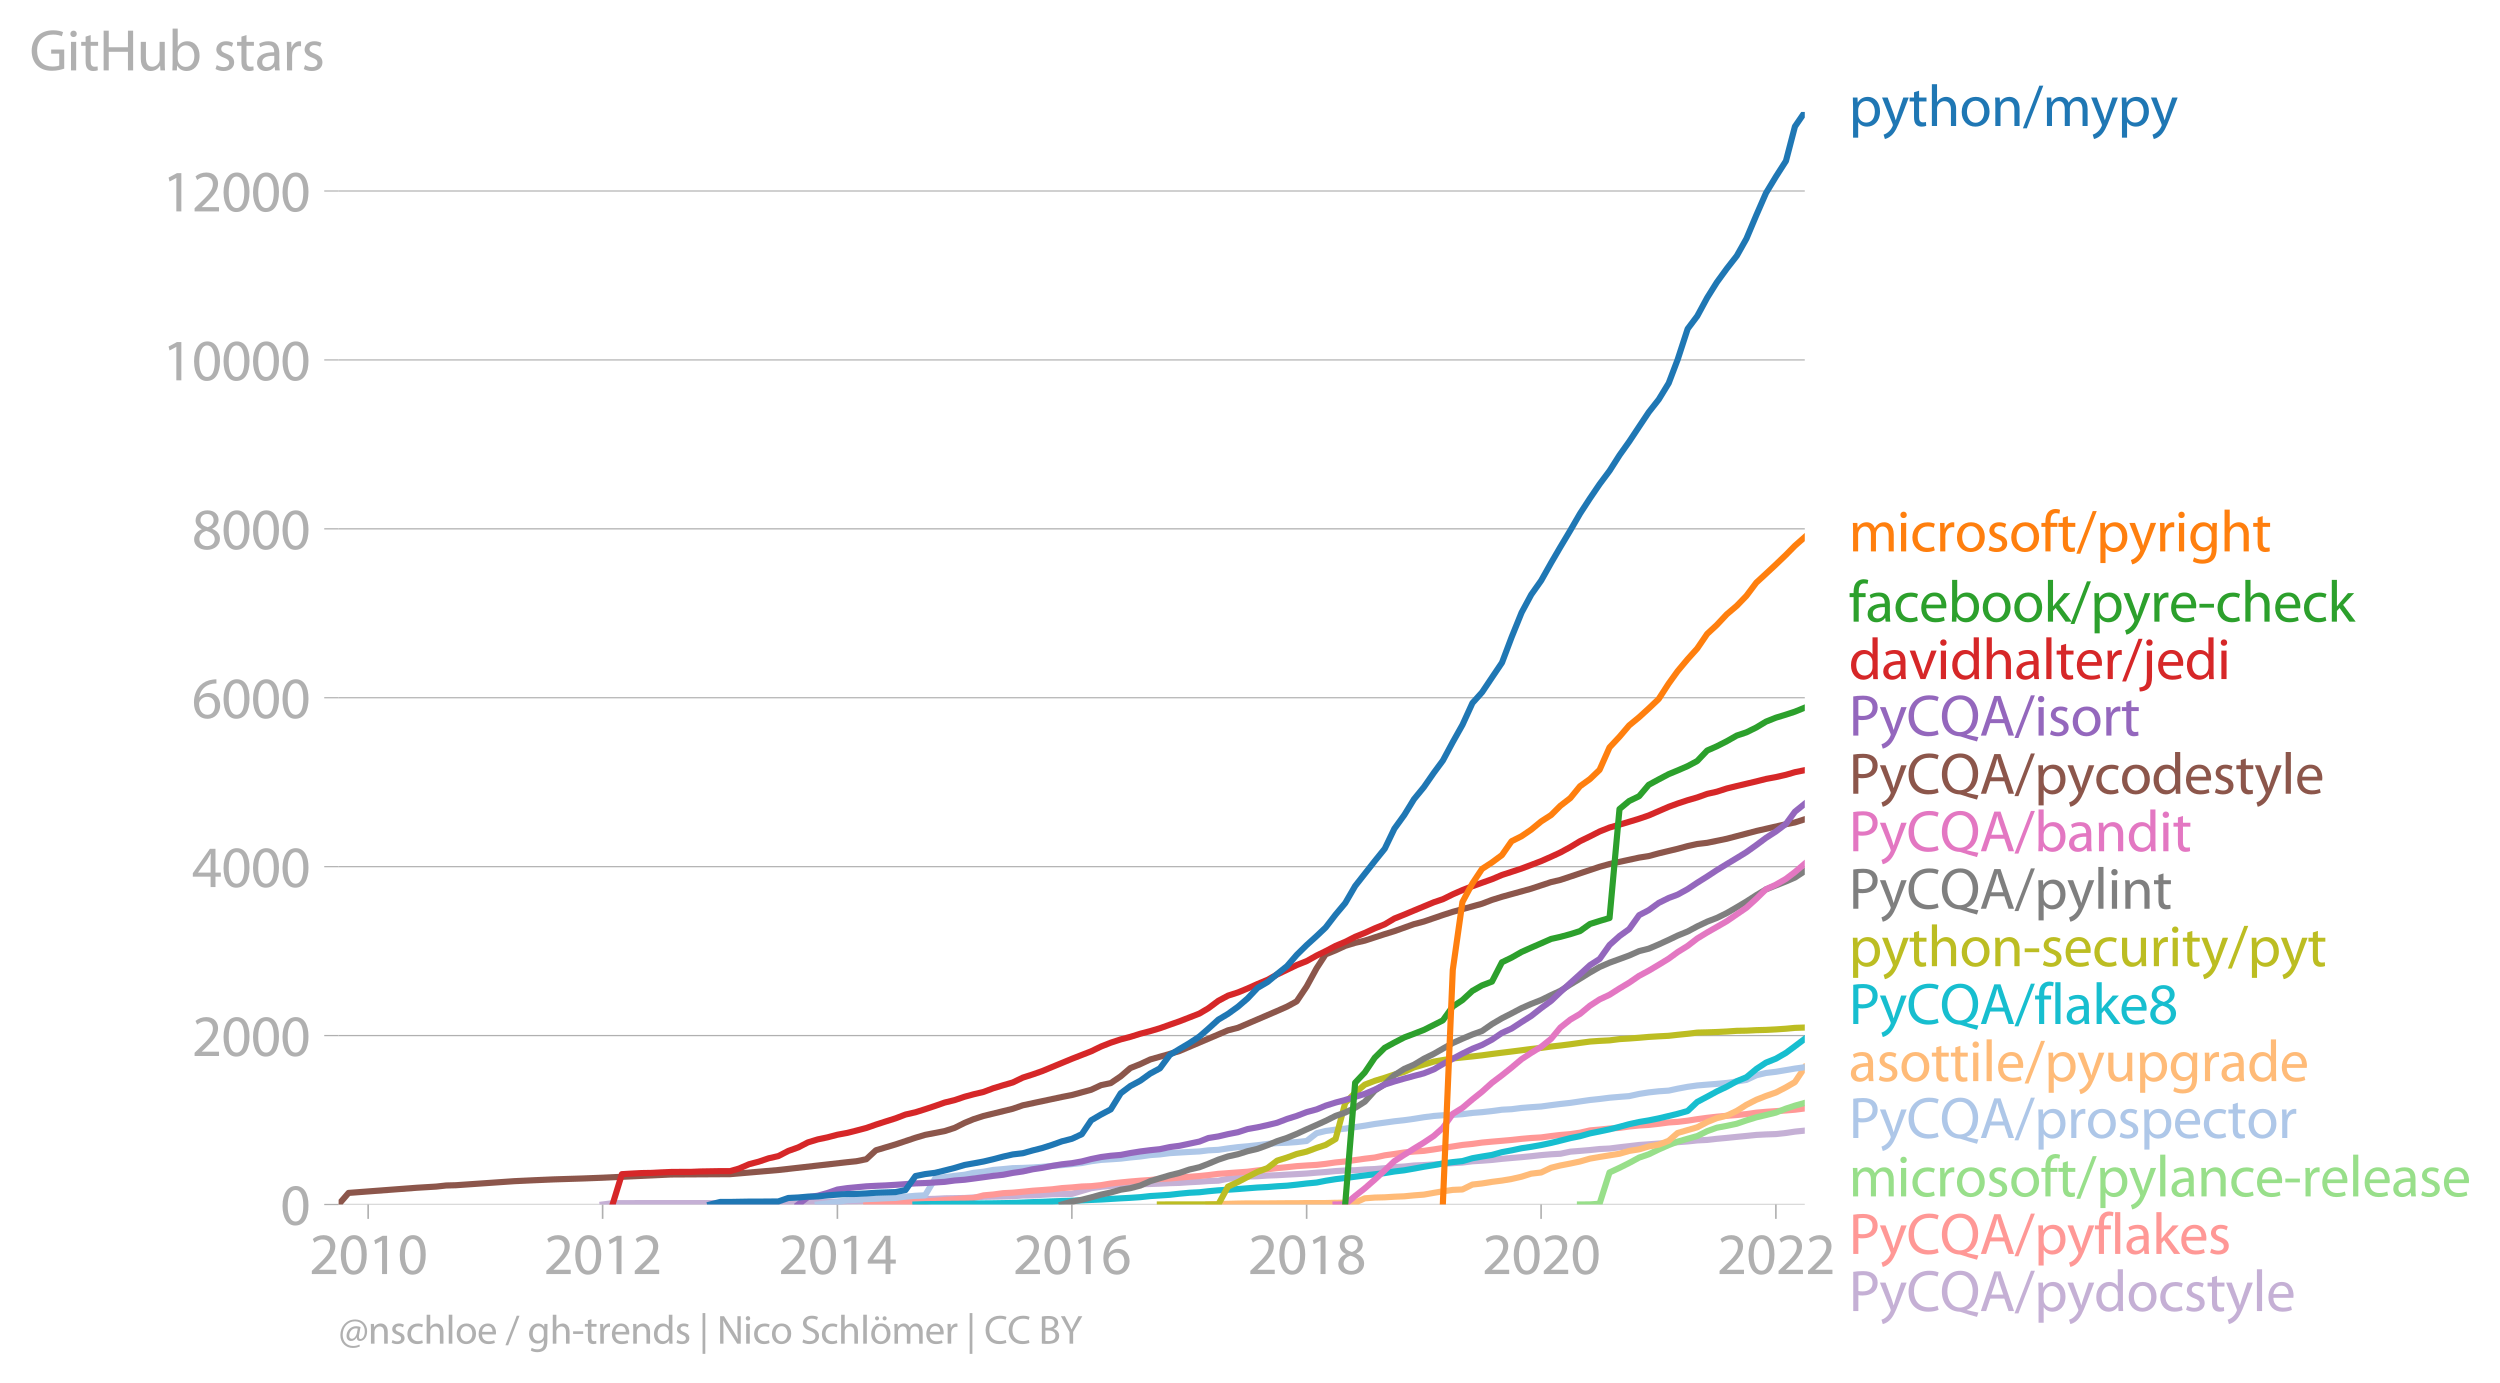 <svg xmlns:xlink="http://www.w3.org/1999/xlink" width="811.908" height="449.209" viewBox="0 0 608.931 336.907" xmlns="http://www.w3.org/2000/svg"><defs><style>*{stroke-linejoin:round;stroke-linecap:butt}</style></defs><g id="figure_1"><path d="M0 336.907h608.93V0H0v336.907z" style="fill:none" id="patch_1"/><g id="axes_1"><path d="M82.476 293.38h357.12V27.268H82.476V293.38z" style="fill:none" id="patch_2"/><g id="matplotlib.axis_1"><g id="xtick_1"><g id="line2d_1"><defs><path id="m0f0d48aa2e" d="M0 0v3.5" style="stroke:#b0b0b0;stroke-width:.4"/></defs><use xlink:href="#m0f0d48aa2e" x="89.673" y="293.38" style="fill:#b0b0b0;stroke:#b0b0b0;stroke-width:.4"/></g><g style="fill:#b0b0b0" transform="matrix(.14 0 0 -.14 75.31 310.32)" id="text_1"><defs><path id="MyriadPro-Regular-32" d="M2944 0v467H1075v13l333 307c877 845 1434 1466 1434 2234 0 595-378 1209-1274 1209-480 0-890-179-1178-422l180-397c192 160 505 352 883 352 621 0 825-390 825-813-6-627-486-1164-1548-2176L288 346V0h2656z" transform="scale(.016)"/><path id="MyriadPro-Regular-30" d="M1677 4230c-845 0-1447-768-1447-2163C243 691 794-70 1606-70c922 0 1447 780 1447 2195 0 1325-499 2105-1376 2105zm-32-435c582 0 845-672 845-1696 0-1062-276-1734-852-1734-512 0-844 614-844 1696 0 1133 358 1734 851 1734z" transform="scale(.016)"/><path id="MyriadPro-Regular-31" d="M1510 0h544v4160h-480l-908-486 108-429 724 390h12V0z" transform="scale(.016)"/></defs><use xlink:href="#MyriadPro-Regular-32"/><use xlink:href="#MyriadPro-Regular-30" x="51.3"/><use xlink:href="#MyriadPro-Regular-31" x="102.6"/><use xlink:href="#MyriadPro-Regular-30" x="153.9"/></g></g><g id="xtick_2"><use xlink:href="#m0f0d48aa2e" x="146.781" y="293.38" style="fill:#b0b0b0;stroke:#b0b0b0;stroke-width:.4" id="line2d_2"/><g style="fill:#b0b0b0" transform="matrix(.14 0 0 -.14 132.418 310.32)" id="text_2"><use xlink:href="#MyriadPro-Regular-32"/><use xlink:href="#MyriadPro-Regular-30" x="51.3"/><use xlink:href="#MyriadPro-Regular-31" x="102.6"/><use xlink:href="#MyriadPro-Regular-32" x="153.9"/></g></g><g id="xtick_3"><use xlink:href="#m0f0d48aa2e" x="203.967" y="293.38" style="fill:#b0b0b0;stroke:#b0b0b0;stroke-width:.4" id="line2d_3"/><g style="fill:#b0b0b0" transform="matrix(.14 0 0 -.14 189.604 310.32)" id="text_3"><defs><path id="MyriadPro-Regular-34" d="M2560 0v1133h582v441h-582v2586h-608L96 1504v-371h1933V0h531zM666 1574v13l1017 1415c115 192 218 371 346 614h19c-13-218-19-435-19-653V1574H666z" transform="scale(.016)"/></defs><use xlink:href="#MyriadPro-Regular-32"/><use xlink:href="#MyriadPro-Regular-30" x="51.3"/><use xlink:href="#MyriadPro-Regular-31" x="102.6"/><use xlink:href="#MyriadPro-Regular-34" x="153.9"/></g></g><g id="xtick_4"><use xlink:href="#m0f0d48aa2e" x="261.075" y="293.38" style="fill:#b0b0b0;stroke:#b0b0b0;stroke-width:.4" id="line2d_4"/><g style="fill:#b0b0b0" transform="matrix(.14 0 0 -.14 246.712 310.32)" id="text_4"><defs><path id="MyriadPro-Regular-36" d="M2662 4224c-102 0-243-6-409-32-525-64-986-275-1331-614-410-410-704-1056-704-1876C218 621 800-70 1690-70c864 0 1382 704 1382 1465 0 813-518 1344-1254 1344-461 0-807-217-1005-480h-19c96 685 563 1331 1446 1479 160 25 307 32 422 25v461zM1690 365c-589 0-903 505-916 1190 0 103 26 186 64 250 154 301 468 512 807 512 518 0 857-359 857-954s-326-998-806-998h-6z" transform="scale(.016)"/></defs><use xlink:href="#MyriadPro-Regular-32"/><use xlink:href="#MyriadPro-Regular-30" x="51.3"/><use xlink:href="#MyriadPro-Regular-31" x="102.6"/><use xlink:href="#MyriadPro-Regular-36" x="153.9"/></g></g><g id="xtick_5"><use xlink:href="#m0f0d48aa2e" x="318.262" y="293.38" style="fill:#b0b0b0;stroke:#b0b0b0;stroke-width:.4" id="line2d_5"/><g style="fill:#b0b0b0" transform="matrix(.14 0 0 -.14 303.898 310.32)" id="text_5"><defs><path id="MyriadPro-Regular-38" d="M1062 2170c-512-218-825-589-825-1114C237 448 762-70 1632-70c794 0 1414 486 1414 1209 0 506-320 871-838 1075v20c512 243 685 620 685 972 0 519-403 1024-1210 1024-729 0-1286-448-1286-1107 0-358 198-717 659-934l6-19zm583-1831c-531 0-851 371-832 794 0 397 262 717 749 857 563-160 915-403 915-908 0-423-327-743-832-743zm6 3488c506 0 704-345 704-678 0-378-275-634-633-755-480 128-794 352-794 768 0 358 256 665 723 665z" transform="scale(.016)"/></defs><use xlink:href="#MyriadPro-Regular-32"/><use xlink:href="#MyriadPro-Regular-30" x="51.3"/><use xlink:href="#MyriadPro-Regular-31" x="102.6"/><use xlink:href="#MyriadPro-Regular-38" x="153.9"/></g></g><g id="xtick_6"><use xlink:href="#m0f0d48aa2e" x="375.369" y="293.38" style="fill:#b0b0b0;stroke:#b0b0b0;stroke-width:.4" id="line2d_6"/><g style="fill:#b0b0b0" transform="matrix(.14 0 0 -.14 361.006 310.32)" id="text_6"><use xlink:href="#MyriadPro-Regular-32"/><use xlink:href="#MyriadPro-Regular-30" x="51.3"/><use xlink:href="#MyriadPro-Regular-32" x="102.6"/><use xlink:href="#MyriadPro-Regular-30" x="153.9"/></g></g><g id="xtick_7"><use xlink:href="#m0f0d48aa2e" x="432.556" y="293.38" style="fill:#b0b0b0;stroke:#b0b0b0;stroke-width:.4" id="line2d_7"/><g style="fill:#b0b0b0" transform="matrix(.14 0 0 -.14 418.192 310.32)" id="text_7"><use xlink:href="#MyriadPro-Regular-32"/><use xlink:href="#MyriadPro-Regular-30" x="51.3"/><use xlink:href="#MyriadPro-Regular-32" x="102.6"/><use xlink:href="#MyriadPro-Regular-32" x="153.9"/></g></g></g><g id="matplotlib.axis_2"><g id="ytick_1"><path d="M82.476 293.38h357.12" clip-path="url(#pfa1009c204)" style="fill:none;stroke:#b0b0b0;stroke-width:.3;stroke-linecap:square" id="line2d_8"/><g id="line2d_9"><defs><path id="m5164353fd2" d="M0 0h-3.5" style="stroke:#b0b0b0;stroke-width:.3"/></defs><use xlink:href="#m5164353fd2" x="82.476" y="293.38" style="fill:#b0b0b0;stroke:#b0b0b0;stroke-width:.3"/></g><use xlink:href="#MyriadPro-Regular-30" style="fill:#b0b0b0" transform="matrix(.14 0 0 -.14 68.295 298.35)" id="text_8"/></g><g id="ytick_2"><path d="M82.476 252.237h357.12" clip-path="url(#pfa1009c204)" style="fill:none;stroke:#b0b0b0;stroke-width:.3;stroke-linecap:square" id="line2d_10"/><use xlink:href="#m5164353fd2" x="82.476" y="252.237" style="fill:#b0b0b0;stroke:#b0b0b0;stroke-width:.3" id="line2d_11"/><g style="fill:#b0b0b0" transform="matrix(.14 0 0 -.14 46.75 257.207)" id="text_9"><use xlink:href="#MyriadPro-Regular-32"/><use xlink:href="#MyriadPro-Regular-30" x="51.3"/><use xlink:href="#MyriadPro-Regular-30" x="102.6"/><use xlink:href="#MyriadPro-Regular-30" x="153.9"/></g></g><g id="ytick_3"><path d="M82.476 211.094h357.12" clip-path="url(#pfa1009c204)" style="fill:none;stroke:#b0b0b0;stroke-width:.3;stroke-linecap:square" id="line2d_12"/><use xlink:href="#m5164353fd2" x="82.476" y="211.094" style="fill:#b0b0b0;stroke:#b0b0b0;stroke-width:.3" id="line2d_13"/><g style="fill:#b0b0b0" transform="matrix(.14 0 0 -.14 46.75 216.064)" id="text_10"><use xlink:href="#MyriadPro-Regular-34"/><use xlink:href="#MyriadPro-Regular-30" x="51.3"/><use xlink:href="#MyriadPro-Regular-30" x="102.6"/><use xlink:href="#MyriadPro-Regular-30" x="153.9"/></g></g><g id="ytick_4"><path d="M82.476 169.951h357.12" clip-path="url(#pfa1009c204)" style="fill:none;stroke:#b0b0b0;stroke-width:.3;stroke-linecap:square" id="line2d_14"/><use xlink:href="#m5164353fd2" x="82.476" y="169.951" style="fill:#b0b0b0;stroke:#b0b0b0;stroke-width:.3" id="line2d_15"/><g style="fill:#b0b0b0" transform="matrix(.14 0 0 -.14 46.75 174.921)" id="text_11"><use xlink:href="#MyriadPro-Regular-36"/><use xlink:href="#MyriadPro-Regular-30" x="51.3"/><use xlink:href="#MyriadPro-Regular-30" x="102.6"/><use xlink:href="#MyriadPro-Regular-30" x="153.9"/></g></g><g id="ytick_5"><path d="M82.476 128.808h357.12" clip-path="url(#pfa1009c204)" style="fill:none;stroke:#b0b0b0;stroke-width:.3;stroke-linecap:square" id="line2d_16"/><use xlink:href="#m5164353fd2" x="82.476" y="128.808" style="fill:#b0b0b0;stroke:#b0b0b0;stroke-width:.3" id="line2d_17"/><g style="fill:#b0b0b0" transform="matrix(.14 0 0 -.14 46.75 133.778)" id="text_12"><use xlink:href="#MyriadPro-Regular-38"/><use xlink:href="#MyriadPro-Regular-30" x="51.3"/><use xlink:href="#MyriadPro-Regular-30" x="102.6"/><use xlink:href="#MyriadPro-Regular-30" x="153.9"/></g></g><g id="ytick_6"><path d="M82.476 87.666h357.12" clip-path="url(#pfa1009c204)" style="fill:none;stroke:#b0b0b0;stroke-width:.3;stroke-linecap:square" id="line2d_18"/><use xlink:href="#m5164353fd2" x="82.476" y="87.666" style="fill:#b0b0b0;stroke:#b0b0b0;stroke-width:.3" id="line2d_19"/><g style="fill:#b0b0b0" transform="matrix(.14 0 0 -.14 39.568 92.636)" id="text_13"><use xlink:href="#MyriadPro-Regular-31"/><use xlink:href="#MyriadPro-Regular-30" x="51.3"/><use xlink:href="#MyriadPro-Regular-30" x="102.6"/><use xlink:href="#MyriadPro-Regular-30" x="153.9"/><use xlink:href="#MyriadPro-Regular-30" x="205.2"/></g></g><g id="ytick_7"><path d="M82.476 46.523h357.12" clip-path="url(#pfa1009c204)" style="fill:none;stroke:#b0b0b0;stroke-width:.3;stroke-linecap:square" id="line2d_20"/><use xlink:href="#m5164353fd2" x="82.476" y="46.523" style="fill:#b0b0b0;stroke:#b0b0b0;stroke-width:.3" id="line2d_21"/><g style="fill:#b0b0b0" transform="matrix(.14 0 0 -.14 39.568 51.493)" id="text_14"><use xlink:href="#MyriadPro-Regular-31"/><use xlink:href="#MyriadPro-Regular-32" x="51.3"/><use xlink:href="#MyriadPro-Regular-30" x="102.6"/><use xlink:href="#MyriadPro-Regular-30" x="153.9"/><use xlink:href="#MyriadPro-Regular-30" x="205.2"/></g></g><g style="fill:#b0b0b0" transform="matrix(.14 0 0 -.14 7.2 17.14)" id="text_15"><defs><path id="MyriadPro-Regular-47" d="M3770 2266H2349v-448h877V531c-128-64-378-115-743-115-1005 0-1664 646-1664 1741 0 1081 685 1734 1735 1734 435 0 723-83 953-185l135 454c-186 90-576 198-1076 198-1446 0-2329-940-2336-2227 0-672 231-1248 602-1606 422-403 960-570 1613-570 582 0 1075 147 1325 237v2074z" transform="scale(.016)"/><path id="MyriadPro-Regular-69" d="M1030 0v3098H467V0h563zM749 4320c-205 0-352-154-352-352 0-192 141-346 339-346 224 0 365 154 358 346 0 198-134 352-345 352z" transform="scale(.016)"/><path id="MyriadPro-Regular-74" d="M595 3667v-569H115v-429h480V979c0-365 58-640 218-806C947 19 1158-70 1421-70c217 0 390 38 499 83l-26 422c-83-25-172-38-326-38-314 0-422 217-422 601v1671h806v429h-806v742l-551-173z" transform="scale(.016)"/><path id="MyriadPro-Regular-48" d="M486 4314V0h557v2022h2087V0h563v4314h-563V2509H1043v1805H486z" transform="scale(.016)"/><path id="MyriadPro-Regular-75" d="M3059 3098h-563V1197c0-103-19-205-51-288-103-250-365-512-743-512-512 0-691 397-691 985v1716H448V1286C448 198 1030-70 1517-70c550 0 877 326 1024 576h13l32-506h499c-19 243-26 525-26 845v2253z" transform="scale(.016)"/><path id="MyriadPro-Regular-62" d="M467 800c0-275-13-589-25-800h486l26 512h19c230-410 589-582 1037-582 691 0 1388 550 1388 1657 7 941-537 1581-1305 1581-499 0-858-224-1056-570h-13v1946H467V800zm557 998c0 90 19 167 32 231 115 429 474 691 858 691 601 0 921-531 921-1152 0-710-352-1190-941-1190-409 0-736 268-844 659-13 64-26 134-26 205v556z" transform="scale(.016)"/><path id="MyriadPro-Regular-73" d="M250 147C467 19 781-70 1120-70c736 0 1158 390 1158 934 0 461-275 730-812 934-404 154-589 269-589 525 0 231 185 423 518 423 288 0 512-103 634-180l141 410c-173 102-448 192-762 192-666 0-1069-410-1069-909 0-371 263-678 819-877 416-153 576-300 576-569 0-256-192-461-601-461-282 0-576 115-743 224L250 147z" transform="scale(.016)"/><path id="MyriadPro-Regular-61" d="M2643 1901c0 621-230 1267-1177 1267-391 0-762-109-1018-275l128-371c218 140 518 230 806 230 634 0 704-461 704-717v-64C890 1978 224 1568 224 819c0-448 320-889 947-889 442 0 775 217 947 460h20l44-390h512c-38 211-51 474-51 742v1159zm-544-858c0-57-13-121-32-179-89-262-345-518-749-518-288 0-531 172-531 537 0 602 698 711 1312 698v-538z" transform="scale(.016)"/><path id="MyriadPro-Regular-72" d="M467 0h557v1651c0 96 13 186 26 263 76 422 358 723 755 723 77 0 134-7 192-19v531c-51 13-96 19-160 19-378 0-717-262-858-678h-25l-20 608H442c19-288 25-602 25-967V0z" transform="scale(.016)"/></defs><use xlink:href="#MyriadPro-Regular-47"/><use xlink:href="#MyriadPro-Regular-69" x="64.6"/><use xlink:href="#MyriadPro-Regular-74" x="88"/><use xlink:href="#MyriadPro-Regular-48" x="121.1"/><use xlink:href="#MyriadPro-Regular-75" x="186.3"/><use xlink:href="#MyriadPro-Regular-62" x="241.4"/><use xlink:href="#MyriadPro-Regular-20" x="298.3"/><use xlink:href="#MyriadPro-Regular-73" x="319.5"/><use xlink:href="#MyriadPro-Regular-74" x="359.1"/><use xlink:href="#MyriadPro-Regular-61" x="392.2"/><use xlink:href="#MyriadPro-Regular-72" x="440.4"/><use xlink:href="#MyriadPro-Regular-73" x="473.1"/></g></g><path d="m146.781 293.38 2.425-.309 2.27-.02h2.424l2.347-.02H184.801l2.425-.063 2.347-.04 2.425-.083 2.425-.02 2.347-.083 2.425-.02 2.347-.021 2.425-.02 2.426-.103 2.19-.021 2.425-.041h2.347l2.425-.062 2.347-.164 2.425-.144 2.425-.021 2.347-.062 2.425-.061 2.347-.124 2.425-.041 2.426-.041 2.19-.124 2.425-.164 2.347-.041 2.425-.041 2.347-.062 2.425-.185 2.425-.02 2.347-.145 2.425-.144 2.347-.02 2.425-.062 2.425-.72 2.27-.658 2.424-.35 2.347-.226 2.425-.186 2.347-.144 2.425-.061 2.425-.062 2.347-.082 2.426-.124 2.346-.061 2.426-.165 2.425-.123 2.19-.165 2.425-.082 2.347-.473 2.425-.206 2.347-.33 2.425-.082 2.425-.164 2.347-.082 2.425-.144 2.347-.124 2.426-.144 2.425-.206 2.19-.164 2.425-.226 2.347-.144 2.425-.062 2.347-.185 2.425-.103 2.425-.206 2.347-.267 2.425-.144 2.347-.247 2.425-.103 2.426-.144 2.19-.165 2.425-.164 2.347-.144 2.425-.309 2.347-.144 2.425-.185 2.425-.267 2.347-.206 2.425-.206 2.347-.226 2.425-.267 2.426-.206 2.268-.124 2.425-.514 2.347-.185 2.425-.206 2.347-.247 2.425-.123 2.426-.309 2.346-.267 2.426-.288 2.346-.165 2.426-.185 2.425-.082 2.19-.247 2.425-.185 2.347-.247 2.425-.123 2.347-.268 2.425-.226 2.425-.247 2.347-.226 2.426-.247 2.346-.123 2.426-.083 2.425-.267 2.19-.33 2.425-.246" clip-path="url(#pfa1009c204)" style="fill:none;stroke:#c5b0d5;stroke-width:1.5;stroke-linecap:square" id="line2d_22"/><path d="m211.008 293.38 2.347-.124 2.425-.267 2.347-.041 2.425-.144 2.425-.082 2.347-.083 2.425-.185 2.347-.185 2.425-.185 2.426-.206 2.19-.082 2.425-.638 2.347-.206 2.425-.329 2.347-.123 2.425-.226 2.425-.247 2.347-.165 2.425-.185 2.347-.288 2.425-.165 2.425-.226 2.27-.082 2.424-.247 2.347-.39 2.425-.268 2.347-.227 2.425-.205 2.425-.165 2.347-.247 2.426-.123 2.346-.226 2.426-.186 2.425-.185 2.19-.226 2.425-.309 2.347-.164 2.425-.185 2.347-.165 2.425-.308 2.425-.288 2.347-.288 2.425-.227 2.347-.247 2.426-.164 2.425-.144 2.19-.247 2.425-.35 2.347-.226 2.425-.35 2.347-.329 2.425-.288 2.425-.535 2.347-.329 2.425-.37 2.347-.226 2.425-.165 2.426-.35 2.19-.35 2.425-.37 2.347-.37 2.425-.247 2.347-.329 2.425-.226 2.425-.206 2.347-.206 2.425-.267 2.347-.206 2.425-.144 2.426-.329 2.268-.267 2.425-.206 2.347-.35 2.425-.555 2.347-.206 2.425-.247 2.426-.164 2.346-.33 2.426-.246 2.346-.144 2.426-.268 2.425-.329 2.19-.144 2.425-.288 2.347-.37 2.425-.33 2.347-.267 2.425-.226 2.425-.185 2.347-.227 2.426-.35 2.346-.205 2.426-.165 2.425-.164 2.19-.185 2.425-.309" clip-path="url(#pfa1009c204)" style="fill:none;stroke:#ff9896;stroke-width:1.5;stroke-linecap:square" id="line2d_23"/><path d="m384.835 293.38 2.425-.02 2.347-.165 2.425-7.612 2.426-1.131 2.346-1.173 2.426-1.316 2.346-.803 2.426-1.172 2.425-1.07 2.19-.843 2.425-.7 2.347-.658 2.425-1.193 2.347-.844 2.425-.452 2.425-.514 2.347-.803 2.426-.76 2.346-.556 2.426-.597 2.425-.967 2.19-.72 2.425-.679" clip-path="url(#pfa1009c204)" style="fill:none;stroke:#98df8a;stroke-width:1.5;stroke-linecap:square" id="line2d_24"/><g style="fill:#1f77b4" transform="matrix(.14 0 0 -.14 450.31 30.691)" id="text_16"><defs><path id="MyriadPro-Regular-70" d="M467-1267h557V416h13c185-307 544-486 953-486 730 0 1408 550 1408 1664 0 940-563 1574-1312 1574-505 0-870-224-1100-602h-13l-26 532H442c12-295 25-615 25-1012v-3353zm557 3059c0 77 19 160 38 230 109 423 468 698 852 698 595 0 921-531 921-1152 0-710-345-1197-941-1197-403 0-742 269-844 659-13 71-26 148-26 231v531z" transform="scale(.016)"/><path id="MyriadPro-Regular-79" d="M58 3098 1203 243c26-70 39-115 39-147s-20-77-45-134c-128-288-320-506-474-628-166-140-352-230-493-275l141-473c141 25 416 121 691 364 384 333 660 877 1063 1940l845 2208h-596l-614-1818c-77-224-141-461-198-646h-13c-51 185-128 428-199 633L672 3098H58z" transform="scale(.016)"/><path id="MyriadPro-Regular-68" d="M467 0h563v1869c0 109 7 192 39 269 102 307 390 563 755 563 531 0 717-423 717-922V0h563v1843c0 1069-666 1325-1082 1325-211 0-409-64-576-160-172-96-313-237-403-397h-13v1933H467V0z" transform="scale(.016)"/><path id="MyriadPro-Regular-6f" d="M1779 3168c-857 0-1536-608-1536-1645C243 544 890-70 1728-70c749 0 1542 499 1542 1644 0 948-601 1594-1491 1594zm-13-422c666 0 928-666 928-1191 0-697-403-1203-940-1203-551 0-941 512-941 1190 0 589 288 1204 953 1204z" transform="scale(.016)"/><path id="MyriadPro-Regular-6e" d="M467 0h563v1862c0 96 13 192 39 263 96 313 384 576 755 576 531 0 717-416 717-915V0h563v1850c0 1062-666 1318-1094 1318-512 0-871-288-1024-582h-13l-32 512H442c19-256 25-519 25-839V0z" transform="scale(.016)"/><path id="MyriadPro-Regular-2f" d="m422-256 1792 4640h-435L-6-256h428z" transform="scale(.016)"/><path id="MyriadPro-Regular-6d" d="M467 0h551v1869c0 96 12 192 44 275 90 282 346 563 698 563 429 0 646-358 646-851V0h551v1914c0 102 19 204 45 281 96 275 345 512 665 512 455 0 672-358 672-953V0h551v1824c0 1075-608 1344-1018 1344-294 0-499-77-685-218-128-96-249-230-345-403h-13c-135 365-455 621-877 621-512 0-800-275-973-570h-19l-26 500H442c19-256 25-519 25-839V0z" transform="scale(.016)"/></defs><use xlink:href="#MyriadPro-Regular-70"/><use xlink:href="#MyriadPro-Regular-79" x="56.9"/><use xlink:href="#MyriadPro-Regular-74" x="104"/><use xlink:href="#MyriadPro-Regular-68" x="137.1"/><use xlink:href="#MyriadPro-Regular-6f" x="192.6"/><use xlink:href="#MyriadPro-Regular-6e" x="247.5"/><use xlink:href="#MyriadPro-Regular-2f" x="303"/><use xlink:href="#MyriadPro-Regular-6d" x="337.3"/><use xlink:href="#MyriadPro-Regular-79" x="420.7"/><use xlink:href="#MyriadPro-Regular-70" x="467.8"/><use xlink:href="#MyriadPro-Regular-79" x="524.7"/></g><g style="fill:#ff7f0e" transform="matrix(.14 0 0 -.14 450.31 134.304)" id="text_17"><defs><path id="MyriadPro-Regular-63" d="M2579 538c-160-71-371-154-691-154-614 0-1075 442-1075 1158 0 647 384 1172 1094 1172 307 0 519-71 653-148l128 436c-154 76-448 160-781 160-1011 0-1664-692-1664-1645C243 570 851-70 1786-70c416 0 742 108 889 185l-96 423z" transform="scale(.016)"/><path id="MyriadPro-Regular-66" d="M1082 0v2669h748v429h-748v166c0 474 121 896 601 896 160 0 275-32 359-70l76 435c-108 45-281 89-480 89-262 0-544-83-755-288-262-249-358-646-358-1081v-147H90v-429h435V0h557z" transform="scale(.016)"/><path id="MyriadPro-Regular-67" d="M3110 2246c0 378 13 628 26 852h-493l-25-468h-13c-135 256-429 538-967 538-710 0-1395-595-1395-1645C243 666 794 13 1562 13c480 0 812 230 985 518h13V186c0-781-422-1082-998-1082-384 0-704 115-909 243l-141-429c250-166 659-256 1030-256 391 0 826 90 1127 372 301 268 441 704 441 1414v1798zm-556-928c0-96-13-204-45-300-122-359-435-576-781-576-608 0-915 505-915 1113 0 717 384 1171 921 1171 410 0 685-268 788-595 25-77 32-160 32-256v-557z" transform="scale(.016)"/></defs><use xlink:href="#MyriadPro-Regular-6d"/><use xlink:href="#MyriadPro-Regular-69" x="83.4"/><use xlink:href="#MyriadPro-Regular-63" x="106.8"/><use xlink:href="#MyriadPro-Regular-72" x="151.6"/><use xlink:href="#MyriadPro-Regular-6f" x="184.3"/><use xlink:href="#MyriadPro-Regular-73" x="239.2"/><use xlink:href="#MyriadPro-Regular-6f" x="278.8"/><use xlink:href="#MyriadPro-Regular-66" x="333.7"/><use xlink:href="#MyriadPro-Regular-74" x="362.9"/><use xlink:href="#MyriadPro-Regular-2f" x="396"/><use xlink:href="#MyriadPro-Regular-70" x="430.3"/><use xlink:href="#MyriadPro-Regular-79" x="487.2"/><use xlink:href="#MyriadPro-Regular-72" x="534.3"/><use xlink:href="#MyriadPro-Regular-69" x="567"/><use xlink:href="#MyriadPro-Regular-67" x="590.4"/><use xlink:href="#MyriadPro-Regular-68" x="646.3"/><use xlink:href="#MyriadPro-Regular-74" x="701.8"/></g><g style="fill:#2ca02c" transform="matrix(.14 0 0 -.14 450.31 151.417)" id="text_18"><defs><path id="MyriadPro-Regular-65" d="M2957 1446c6 58 19 148 19 263 0 569-269 1459-1280 1459-902 0-1453-736-1453-1670C243 563 813-70 1766-70c493 0 832 108 1031 198l-96 403c-211-89-455-160-858-160-563 0-1049 314-1062 1075h2176zM787 1850c45 390 295 915 864 915 634 0 787-557 781-915H787z" transform="scale(.016)"/><path id="MyriadPro-Regular-6b" d="M1024 4544H467V0h557v1165l288 320L2381 0h685L1702 1824l1197 1274h-678l-909-1069c-90-109-198-243-275-352h-13v2867z" transform="scale(.016)"/><path id="MyriadPro-Regular-2d" d="M192 1939v-416h1581v416H192z" transform="scale(.016)"/></defs><use xlink:href="#MyriadPro-Regular-66"/><use xlink:href="#MyriadPro-Regular-61" x="29.2"/><use xlink:href="#MyriadPro-Regular-63" x="77.4"/><use xlink:href="#MyriadPro-Regular-65" x="122.2"/><use xlink:href="#MyriadPro-Regular-62" x="172.3"/><use xlink:href="#MyriadPro-Regular-6f" x="229.2"/><use xlink:href="#MyriadPro-Regular-6f" x="284.1"/><use xlink:href="#MyriadPro-Regular-6b" x="339"/><use xlink:href="#MyriadPro-Regular-2f" x="385.9"/><use xlink:href="#MyriadPro-Regular-70" x="420.2"/><use xlink:href="#MyriadPro-Regular-79" x="477.1"/><use xlink:href="#MyriadPro-Regular-72" x="524.2"/><use xlink:href="#MyriadPro-Regular-65" x="556.9"/><use xlink:href="#MyriadPro-Regular-2d" x="607"/><use xlink:href="#MyriadPro-Regular-63" x="637.7"/><use xlink:href="#MyriadPro-Regular-68" x="682.5"/><use xlink:href="#MyriadPro-Regular-65" x="738"/><use xlink:href="#MyriadPro-Regular-63" x="788.1"/><use xlink:href="#MyriadPro-Regular-6b" x="832.9"/></g><g style="fill:#d62728" transform="matrix(.14 0 0 -.14 450.31 165.41)" id="text_19"><defs><path id="MyriadPro-Regular-64" d="M2579 4544V2694h-13c-140 250-460 474-934 474-755 0-1395-634-1389-1664C243 563 819-70 1568-70c506 0 883 262 1056 608h13l25-538h506c-19 211-26 525-26 800v3744h-563zm0-3245c0-89-6-166-25-243-103-422-448-672-826-672-608 0-915 518-915 1146 0 684 345 1196 928 1196 422 0 729-294 813-652 19-71 25-167 25-237v-538z" transform="scale(.016)"/><path id="MyriadPro-Regular-76" d="M83 3098 1261 0h537l1216 3098h-588l-602-1741c-102-282-192-538-262-794h-20c-64 256-147 512-249 794L685 3098H83z" transform="scale(.016)"/><path id="MyriadPro-Regular-6c" d="M467 0h563v4544H467V0z" transform="scale(.016)"/><path id="MyriadPro-Regular-6a" d="M-230-1350c300 0 710 102 960 352 275 281 371 672 371 1273v2823H538V493c0-743-58-992-212-1165C192-819-32-890-288-909l58-441zM826 4320c-212 0-359-154-359-352 0-186 135-346 346-346 224 0 358 160 352 346 0 198-135 352-339 352z" transform="scale(.016)"/></defs><use xlink:href="#MyriadPro-Regular-64"/><use xlink:href="#MyriadPro-Regular-61" x="56.4"/><use xlink:href="#MyriadPro-Regular-76" x="104.6"/><use xlink:href="#MyriadPro-Regular-69" x="152.7"/><use xlink:href="#MyriadPro-Regular-64" x="176.1"/><use xlink:href="#MyriadPro-Regular-68" x="232.5"/><use xlink:href="#MyriadPro-Regular-61" x="288"/><use xlink:href="#MyriadPro-Regular-6c" x="336.2"/><use xlink:href="#MyriadPro-Regular-74" x="359.8"/><use xlink:href="#MyriadPro-Regular-65" x="392.9"/><use xlink:href="#MyriadPro-Regular-72" x="443"/><use xlink:href="#MyriadPro-Regular-2f" x="475.7"/><use xlink:href="#MyriadPro-Regular-6a" x="510"/><use xlink:href="#MyriadPro-Regular-65" x="534.3"/><use xlink:href="#MyriadPro-Regular-64" x="584.4"/><use xlink:href="#MyriadPro-Regular-69" x="640.8"/></g><g style="fill:#9467bd" transform="matrix(.14 0 0 -.14 450.31 179.18)" id="text_20"><defs><path id="MyriadPro-Regular-50" d="M486 0h557v1728c128-32 282-38 448-38 544 0 1024 160 1319 473 217 224 332 531 332 922 0 384-140 697-377 902-256 231-659 359-1210 359-448 0-800-39-1069-84V0zm557 3859c96 26 282 45 525 45 614 0 1018-275 1018-845 0-595-410-921-1082-921-186 0-339 12-461 44v1677z" transform="scale(.016)"/><path id="MyriadPro-Regular-43" d="M3386 582c-224-108-570-179-909-179-1050 0-1658 679-1658 1735 0 1132 672 1779 1683 1779 359 0 660-77 871-179l134 454c-147 77-486 192-1024 192-1337 0-2253-915-2253-2266C230 704 1146-70 2362-70c524 0 934 108 1139 211l-115 441z" transform="scale(.016)"/><path id="MyriadPro-Regular-51" d="M4205-166c-365 64-832 166-1261 275v25c717 250 1229 960 1229 2068 0 1273-762 2182-1933 2182-1165 0-2010-890-2010-2272C230 723 1107-32 2131-70c83 0 173-32 263-64 499-173 1068-346 1651-500l160 468zM2195 384c-870 0-1376 826-1369 1741-7 934 454 1805 1395 1805 915 0 1363-890 1363-1754 0-986-499-1792-1382-1792h-7z" transform="scale(.016)"/><path id="MyriadPro-Regular-41" d="M2714 1357 3174 0h596L2298 4314h-672L160 0h576l448 1357h1530zm-1415 435 423 1248c83 262 153 525 217 781h13c64-250 128-506 224-787l422-1242H1299z" transform="scale(.016)"/></defs><use xlink:href="#MyriadPro-Regular-50"/><use xlink:href="#MyriadPro-Regular-79" x="53.2"/><use xlink:href="#MyriadPro-Regular-43" x="100.3"/><use xlink:href="#MyriadPro-Regular-51" x="158.3"/><use xlink:href="#MyriadPro-Regular-41" x="227.2"/><use xlink:href="#MyriadPro-Regular-2f" x="288.4"/><use xlink:href="#MyriadPro-Regular-69" x="322.7"/><use xlink:href="#MyriadPro-Regular-73" x="346.1"/><use xlink:href="#MyriadPro-Regular-6f" x="385.7"/><use xlink:href="#MyriadPro-Regular-72" x="440.6"/><use xlink:href="#MyriadPro-Regular-74" x="473.3"/></g><g style="fill:#8c564b" transform="matrix(.14 0 0 -.14 450.31 193.34)" id="text_21"><use xlink:href="#MyriadPro-Regular-50"/><use xlink:href="#MyriadPro-Regular-79" x="53.2"/><use xlink:href="#MyriadPro-Regular-43" x="100.3"/><use xlink:href="#MyriadPro-Regular-51" x="158.3"/><use xlink:href="#MyriadPro-Regular-41" x="227.2"/><use xlink:href="#MyriadPro-Regular-2f" x="288.4"/><use xlink:href="#MyriadPro-Regular-70" x="322.7"/><use xlink:href="#MyriadPro-Regular-79" x="379.6"/><use xlink:href="#MyriadPro-Regular-63" x="426.7"/><use xlink:href="#MyriadPro-Regular-6f" x="471.5"/><use xlink:href="#MyriadPro-Regular-64" x="526.4"/><use xlink:href="#MyriadPro-Regular-65" x="582.8"/><use xlink:href="#MyriadPro-Regular-73" x="632.9"/><use xlink:href="#MyriadPro-Regular-74" x="672.5"/><use xlink:href="#MyriadPro-Regular-79" x="705.6"/><use xlink:href="#MyriadPro-Regular-6c" x="752.7"/><use xlink:href="#MyriadPro-Regular-65" x="776.3"/></g><g style="fill:#e377c2" transform="matrix(.14 0 0 -.14 450.31 207.34)" id="text_22"><use xlink:href="#MyriadPro-Regular-50"/><use xlink:href="#MyriadPro-Regular-79" x="53.2"/><use xlink:href="#MyriadPro-Regular-43" x="100.3"/><use xlink:href="#MyriadPro-Regular-51" x="158.3"/><use xlink:href="#MyriadPro-Regular-41" x="227.2"/><use xlink:href="#MyriadPro-Regular-2f" x="288.4"/><use xlink:href="#MyriadPro-Regular-62" x="322.7"/><use xlink:href="#MyriadPro-Regular-61" x="379.6"/><use xlink:href="#MyriadPro-Regular-6e" x="427.8"/><use xlink:href="#MyriadPro-Regular-64" x="483.3"/><use xlink:href="#MyriadPro-Regular-69" x="539.7"/><use xlink:href="#MyriadPro-Regular-74" x="563.1"/></g><g style="fill:#7f7f7f" transform="matrix(.14 0 0 -.14 450.31 221.34)" id="text_23"><use xlink:href="#MyriadPro-Regular-50"/><use xlink:href="#MyriadPro-Regular-79" x="53.2"/><use xlink:href="#MyriadPro-Regular-43" x="100.3"/><use xlink:href="#MyriadPro-Regular-51" x="158.3"/><use xlink:href="#MyriadPro-Regular-41" x="227.2"/><use xlink:href="#MyriadPro-Regular-2f" x="288.4"/><use xlink:href="#MyriadPro-Regular-70" x="322.7"/><use xlink:href="#MyriadPro-Regular-79" x="379.6"/><use xlink:href="#MyriadPro-Regular-6c" x="426.7"/><use xlink:href="#MyriadPro-Regular-69" x="450.3"/><use xlink:href="#MyriadPro-Regular-6e" x="473.7"/><use xlink:href="#MyriadPro-Regular-74" x="529.2"/></g><g style="fill:#bcbd22" transform="matrix(.14 0 0 -.14 450.31 235.34)" id="text_24"><use xlink:href="#MyriadPro-Regular-70"/><use xlink:href="#MyriadPro-Regular-79" x="56.9"/><use xlink:href="#MyriadPro-Regular-74" x="104"/><use xlink:href="#MyriadPro-Regular-68" x="137.1"/><use xlink:href="#MyriadPro-Regular-6f" x="192.6"/><use xlink:href="#MyriadPro-Regular-6e" x="247.5"/><use xlink:href="#MyriadPro-Regular-2d" x="303"/><use xlink:href="#MyriadPro-Regular-73" x="333.7"/><use xlink:href="#MyriadPro-Regular-65" x="373.3"/><use xlink:href="#MyriadPro-Regular-63" x="423.4"/><use xlink:href="#MyriadPro-Regular-75" x="468.2"/><use xlink:href="#MyriadPro-Regular-72" x="523.3"/><use xlink:href="#MyriadPro-Regular-69" x="556"/><use xlink:href="#MyriadPro-Regular-74" x="579.4"/><use xlink:href="#MyriadPro-Regular-79" x="612.5"/><use xlink:href="#MyriadPro-Regular-2f" x="659.6"/><use xlink:href="#MyriadPro-Regular-70" x="693.9"/><use xlink:href="#MyriadPro-Regular-79" x="750.8"/><use xlink:href="#MyriadPro-Regular-74" x="797.9"/></g><g style="fill:#17becf" transform="matrix(.14 0 0 -.14 450.31 249.417)" id="text_25"><use xlink:href="#MyriadPro-Regular-50"/><use xlink:href="#MyriadPro-Regular-79" x="53.2"/><use xlink:href="#MyriadPro-Regular-43" x="100.3"/><use xlink:href="#MyriadPro-Regular-51" x="158.3"/><use xlink:href="#MyriadPro-Regular-41" x="227.2"/><use xlink:href="#MyriadPro-Regular-2f" x="288.4"/><use xlink:href="#MyriadPro-Regular-66" x="322.7"/><use xlink:href="#MyriadPro-Regular-6c" x="351.9"/><use xlink:href="#MyriadPro-Regular-61" x="375.5"/><use xlink:href="#MyriadPro-Regular-6b" x="423.7"/><use xlink:href="#MyriadPro-Regular-65" x="470.6"/><use xlink:href="#MyriadPro-Regular-38" x="520.7"/></g><g style="fill:#aec7e8" transform="matrix(.14 0 0 -.14 450.31 277.18)" id="text_26"><use xlink:href="#MyriadPro-Regular-50"/><use xlink:href="#MyriadPro-Regular-79" x="53.2"/><use xlink:href="#MyriadPro-Regular-43" x="100.3"/><use xlink:href="#MyriadPro-Regular-51" x="158.3"/><use xlink:href="#MyriadPro-Regular-41" x="227.2"/><use xlink:href="#MyriadPro-Regular-2f" x="288.4"/><use xlink:href="#MyriadPro-Regular-70" x="322.7"/><use xlink:href="#MyriadPro-Regular-72" x="379.6"/><use xlink:href="#MyriadPro-Regular-6f" x="412.3"/><use xlink:href="#MyriadPro-Regular-73" x="467.2"/><use xlink:href="#MyriadPro-Regular-70" x="506.8"/><use xlink:href="#MyriadPro-Regular-65" x="563.7"/><use xlink:href="#MyriadPro-Regular-63" x="613.8"/><use xlink:href="#MyriadPro-Regular-74" x="658.6"/><use xlink:href="#MyriadPro-Regular-6f" x="691.7"/><use xlink:href="#MyriadPro-Regular-72" x="746.6"/></g><g style="fill:#ffbb78" transform="matrix(.14 0 0 -.14 450.31 263.34)" id="text_27"><use xlink:href="#MyriadPro-Regular-61"/><use xlink:href="#MyriadPro-Regular-73" x="48.2"/><use xlink:href="#MyriadPro-Regular-6f" x="87.8"/><use xlink:href="#MyriadPro-Regular-74" x="142.7"/><use xlink:href="#MyriadPro-Regular-74" x="175.8"/><use xlink:href="#MyriadPro-Regular-69" x="208.9"/><use xlink:href="#MyriadPro-Regular-6c" x="232.3"/><use xlink:href="#MyriadPro-Regular-65" x="255.9"/><use xlink:href="#MyriadPro-Regular-2f" x="306"/><use xlink:href="#MyriadPro-Regular-70" x="340.3"/><use xlink:href="#MyriadPro-Regular-79" x="397.2"/><use xlink:href="#MyriadPro-Regular-75" x="444.3"/><use xlink:href="#MyriadPro-Regular-70" x="499.4"/><use xlink:href="#MyriadPro-Regular-67" x="556.3"/><use xlink:href="#MyriadPro-Regular-72" x="612.2"/><use xlink:href="#MyriadPro-Regular-61" x="644.9"/><use xlink:href="#MyriadPro-Regular-64" x="693.1"/><use xlink:href="#MyriadPro-Regular-65" x="749.5"/></g><g style="fill:#98df8a" transform="matrix(.14 0 0 -.14 450.31 291.417)" id="text_28"><use xlink:href="#MyriadPro-Regular-6d"/><use xlink:href="#MyriadPro-Regular-69" x="83.4"/><use xlink:href="#MyriadPro-Regular-63" x="106.8"/><use xlink:href="#MyriadPro-Regular-72" x="151.6"/><use xlink:href="#MyriadPro-Regular-6f" x="184.3"/><use xlink:href="#MyriadPro-Regular-73" x="239.2"/><use xlink:href="#MyriadPro-Regular-6f" x="278.8"/><use xlink:href="#MyriadPro-Regular-66" x="333.7"/><use xlink:href="#MyriadPro-Regular-74" x="362.9"/><use xlink:href="#MyriadPro-Regular-2f" x="396"/><use xlink:href="#MyriadPro-Regular-70" x="430.3"/><use xlink:href="#MyriadPro-Regular-79" x="487.2"/><use xlink:href="#MyriadPro-Regular-6c" x="534.3"/><use xlink:href="#MyriadPro-Regular-61" x="557.9"/><use xlink:href="#MyriadPro-Regular-6e" x="606.1"/><use xlink:href="#MyriadPro-Regular-63" x="661.6"/><use xlink:href="#MyriadPro-Regular-65" x="706.4"/><use xlink:href="#MyriadPro-Regular-2d" x="756.5"/><use xlink:href="#MyriadPro-Regular-72" x="787.2"/><use xlink:href="#MyriadPro-Regular-65" x="819.9"/><use xlink:href="#MyriadPro-Regular-6c" x="870"/><use xlink:href="#MyriadPro-Regular-65" x="893.6"/><use xlink:href="#MyriadPro-Regular-61" x="943.7"/><use xlink:href="#MyriadPro-Regular-73" x="991.9"/><use xlink:href="#MyriadPro-Regular-65" x="1031.5"/></g><g style="fill:#ff9896" transform="matrix(.14 0 0 -.14 450.31 305.417)" id="text_29"><use xlink:href="#MyriadPro-Regular-50"/><use xlink:href="#MyriadPro-Regular-79" x="53.2"/><use xlink:href="#MyriadPro-Regular-43" x="100.3"/><use xlink:href="#MyriadPro-Regular-51" x="158.3"/><use xlink:href="#MyriadPro-Regular-41" x="227.2"/><use xlink:href="#MyriadPro-Regular-2f" x="288.4"/><use xlink:href="#MyriadPro-Regular-70" x="322.7"/><use xlink:href="#MyriadPro-Regular-79" x="379.6"/><use xlink:href="#MyriadPro-Regular-66" x="426.7"/><use xlink:href="#MyriadPro-Regular-6c" x="455.9"/><use xlink:href="#MyriadPro-Regular-61" x="479.5"/><use xlink:href="#MyriadPro-Regular-6b" x="527.7"/><use xlink:href="#MyriadPro-Regular-65" x="574.6"/><use xlink:href="#MyriadPro-Regular-73" x="624.7"/></g><g style="fill:#c5b0d5" transform="matrix(.14 0 0 -.14 450.31 319.34)" id="text_30"><use xlink:href="#MyriadPro-Regular-50"/><use xlink:href="#MyriadPro-Regular-79" x="53.2"/><use xlink:href="#MyriadPro-Regular-43" x="100.3"/><use xlink:href="#MyriadPro-Regular-51" x="158.3"/><use xlink:href="#MyriadPro-Regular-41" x="227.2"/><use xlink:href="#MyriadPro-Regular-2f" x="288.4"/><use xlink:href="#MyriadPro-Regular-70" x="322.7"/><use xlink:href="#MyriadPro-Regular-79" x="379.6"/><use xlink:href="#MyriadPro-Regular-64" x="426.7"/><use xlink:href="#MyriadPro-Regular-6f" x="483.1"/><use xlink:href="#MyriadPro-Regular-63" x="538"/><use xlink:href="#MyriadPro-Regular-73" x="582.8"/><use xlink:href="#MyriadPro-Regular-74" x="622.4"/><use xlink:href="#MyriadPro-Regular-79" x="655.5"/><use xlink:href="#MyriadPro-Regular-6c" x="702.6"/><use xlink:href="#MyriadPro-Regular-65" x="726.2"/></g><g style="fill:#b0b0b0" transform="matrix(.097 0 0 -.097 82.476 327.278)" id="text_31"><defs><path id="MyriadPro-Regular-40" d="M2867 1632c-70-397-409-870-781-870-281 0-422 204-422 486 0 621 454 1152 1018 1152 147 0 256-26 320-45l-135-723zm384-1773c-262-147-601-224-966-224-947 0-1645 666-1645 1735 0 1299 877 2131 1920 2131 992 0 1549-672 1549-1600 0-743-365-1178-691-1171-212 6-288 230-192 716l217 1159c-166 77-409 134-685 134-889 0-1516-723-1516-1517 0-505 320-806 691-806 384 0 678 186 902 563h26c-19-390 217-563 473-563 602 0 1140 563 1140 1523 0 1069-749 1856-1863 1856-1421 0-2336-1145-2336-2464C275 96 1165-672 2214-672c429 0 788 70 1140 256l-103 275z" transform="scale(.016)"/><path id="MyriadPro-Regular-7c" d="M550 4800v-6400h429v6400H550z" transform="scale(.016)"/><path id="MyriadPro-Regular-4e" d="M1011 0v1843c0 717-13 1235-45 1779l20 7c217-467 505-960 806-1440L3162 0h563v4314h-525V2509c0-672 13-1197 64-1773l-13-6c-205 441-454 896-774 1401L1094 4314H486V0h525z" transform="scale(.016)"/><path id="MyriadPro-Regular-53" d="M269 211C499 58 954-70 1370-70c1017 0 1510 582 1510 1248 0 633-371 985-1101 1267-595 230-857 429-857 832 0 294 224 646 812 646 391 0 679-128 820-205l153 455c-192 109-512 211-953 211-839 0-1396-499-1396-1171 0-608 436-973 1140-1223 582-224 812-454 812-857 0-435-332-736-902-736-384 0-749 128-998 281L269 211z" transform="scale(.016)"/><path id="MyriadPro-Regular-f6" d="M1165 3648c185 0 313 154 313 326 0 186-134 327-313 327s-327-147-327-327c0-172 135-326 320-326h7zm1184 0c185 0 313 154 313 326 0 186-134 327-313 327s-320-147-320-327c0-172 128-326 313-326h7zm-570-480c-857 0-1536-608-1536-1645C243 544 890-70 1728-70c749 0 1542 499 1542 1644 0 948-601 1594-1491 1594zm-13-422c666 0 928-666 928-1191 0-697-403-1203-940-1203-551 0-941 512-941 1190 0 589 288 1204 953 1204z" transform="scale(.016)"/><path id="MyriadPro-Regular-42" d="M486 13c186-26 480-51 864-51 704 0 1191 128 1492 403 217 211 364 493 364 864 0 640-480 979-889 1081v13c454 167 729 531 729 947 0 340-134 596-358 762-269 218-627 314-1184 314-390 0-774-39-1018-90V13zm557 3865c90 20 237 39 493 39 563 0 947-199 947-704 0-416-345-723-934-723h-506v1388zm0-1811h461c608 0 1114-243 1114-832 0-627-532-838-1108-838-198 0-358 6-467 25v1645z" transform="scale(.016)"/><path id="MyriadPro-Regular-59" d="M2010 0v1837l1446 2477h-634l-620-1191c-167-326-314-608-436-889h-12c-135 300-263 563-429 889L717 4314H83l1363-2484V0h564z" transform="scale(.016)"/></defs><use xlink:href="#MyriadPro-Regular-40"/><use xlink:href="#MyriadPro-Regular-6e" x="73.7"/><use xlink:href="#MyriadPro-Regular-73" x="129.2"/><use xlink:href="#MyriadPro-Regular-63" x="168.8"/><use xlink:href="#MyriadPro-Regular-68" x="213.6"/><use xlink:href="#MyriadPro-Regular-6c" x="269.1"/><use xlink:href="#MyriadPro-Regular-6f" x="292.7"/><use xlink:href="#MyriadPro-Regular-65" x="347.6"/><use xlink:href="#MyriadPro-Regular-20" x="397.7"/><use xlink:href="#MyriadPro-Regular-2f" x="418.9"/><use xlink:href="#MyriadPro-Regular-20" x="453.2"/><use xlink:href="#MyriadPro-Regular-67" x="474.4"/><use xlink:href="#MyriadPro-Regular-68" x="530.3"/><use xlink:href="#MyriadPro-Regular-2d" x="585.8"/><use xlink:href="#MyriadPro-Regular-74" x="616.5"/><use xlink:href="#MyriadPro-Regular-72" x="649.6"/><use xlink:href="#MyriadPro-Regular-65" x="682.3"/><use xlink:href="#MyriadPro-Regular-6e" x="732.4"/><use xlink:href="#MyriadPro-Regular-64" x="787.9"/><use xlink:href="#MyriadPro-Regular-73" x="844.3"/><use xlink:href="#MyriadPro-Regular-20" x="883.9"/><use xlink:href="#MyriadPro-Regular-7c" x="905.1"/><use xlink:href="#MyriadPro-Regular-20" x="929"/><use xlink:href="#MyriadPro-Regular-4e" x="950.2"/><use xlink:href="#MyriadPro-Regular-69" x="1016"/><use xlink:href="#MyriadPro-Regular-63" x="1039.4"/><use xlink:href="#MyriadPro-Regular-6f" x="1084.2"/><use xlink:href="#MyriadPro-Regular-20" x="1139.1"/><use xlink:href="#MyriadPro-Regular-53" x="1160.3"/><use xlink:href="#MyriadPro-Regular-63" x="1209.6"/><use xlink:href="#MyriadPro-Regular-68" x="1254.4"/><use xlink:href="#MyriadPro-Regular-6c" x="1309.9"/><use xlink:href="#MyriadPro-Regular-f6" x="1333.5"/><use xlink:href="#MyriadPro-Regular-6d" x="1388.4"/><use xlink:href="#MyriadPro-Regular-65" x="1471.8"/><use xlink:href="#MyriadPro-Regular-72" x="1521.9"/><use xlink:href="#MyriadPro-Regular-20" x="1554.6"/><use xlink:href="#MyriadPro-Regular-7c" x="1575.8"/><use xlink:href="#MyriadPro-Regular-20" x="1599.7"/><use xlink:href="#MyriadPro-Regular-43" x="1620.9"/><use xlink:href="#MyriadPro-Regular-43" x="1678.9"/><use xlink:href="#MyriadPro-Regular-20" x="1736.9"/><use xlink:href="#MyriadPro-Regular-42" x="1758.1"/><use xlink:href="#MyriadPro-Regular-59" x="1812.3"/></g><path d="m294.323 293.38 2.425-.103 2.347-.062 2.425-.061 2.347-.042h4.85l2.347-.02 2.425-.02h2.347l2.426-.042h4.615l2.425-.062 2.347-.02 2.425-.02 2.347-1.05 2.425-.185 2.425-.062 2.347-.144 2.425-.103 2.347-.226 2.425-.185 2.426-.432 2.19-.37 2.425-.35 2.347-.103 2.425-1.193 2.347-.267 2.425-.391 2.425-.309 2.347-.39 2.425-.556 2.347-.74 2.425-.289 2.426-1.152 2.268-.555 2.425-.473 2.347-.494 2.425-.7 2.347-.41 2.425-.392 2.426-.39 2.346-.68 2.426-.39 2.346-.7 2.426-.452 2.425-.926 2.19-1.913 2.425-.7 2.347-.678 2.425-1.276 2.347-.946 2.425-.617 2.425-1.152 2.347-1.481 2.426-1.235 2.346-.925 2.426-.844 2.425-1.255 2.19-1.275 2.425-3.62" clip-path="url(#pfa1009c204)" style="fill:none;stroke:#ffbb78;stroke-width:1.5;stroke-linecap:square" id="line2d_25"/><path d="m199.195 293.38 2.347-.268 2.425-.35 2.426-.431 2.19-.083 2.425-.185 2.347-.082 2.425-.123 2.347-.083 2.425-.308 2.425-.206 2.347-.123 2.425-4.053 2.347-.37 2.425-.309 2.426-.267 2.19-.473 2.425-.268 2.347-.432 2.425-.206 2.347-.226 2.425-.062 2.425-.102 2.347-.165 2.425-.226 2.347-.185 2.425-.247 2.425-.268 2.27-.432 2.424-.329 2.347-.144 2.425-.164 2.347-.288 2.425-.227 2.425-.35 2.347-.164 2.426-.309 2.346-.144 2.426-.144 2.425-.123 2.19-.267 2.425-.124 2.347-.35 2.425-.308 2.347-.206 2.425-.267 2.425-.309 2.347-.206 2.425-.082 2.347-.164 2.426-.268 2.425-1.892 2.19-.535 2.425-.33 2.347-.246 2.425-.37 2.347-.35 2.425-.412 2.425-.329 2.347-.329 2.425-.267 2.347-.33 2.425-.39 2.426-.309 2.19-.165 2.425-.102 2.347-.165 2.425-.309 2.347-.185 2.425-.267 2.425-.33 2.347-.123 2.425-.308 2.347-.185 2.425-.165 2.426-.33 2.268-.287 2.425-.268 2.347-.35 2.425-.349 2.347-.247 2.425-.308 2.426-.206 2.346-.185 2.426-.535 2.346-.37 2.426-.268 2.425-.164 2.19-.474 2.425-.452 2.347-.33 2.425-.205 2.347-.185 2.425-.226 2.425-.35 2.347-.391 2.426-1.131 2.346-.556 2.426-.288 2.425-.411 2.19-.37 2.425-.33" clip-path="url(#pfa1009c204)" style="fill:none;stroke:#aec7e8;stroke-width:1.5;stroke-linecap:square" id="line2d_26"/><path d="m222.977 293.38 2.347-.082 2.425-.021 2.347-.041 2.425-.02 2.426-.021 2.19-.041 2.425-.042 2.347-.02 2.425-.041 2.347-.041 2.425-.103 2.425-.103 2.347-.082 2.425-.103 2.347-.083 2.425-.082 2.425-.082 2.27-.103 2.424-.103 2.347-.144 2.425-.144 2.347-.123 2.425-.165 2.425-.267 2.347-.144 2.426-.165 2.346-.267 2.426-.227 2.425-.123 2.19-.247 2.425-.226 2.347-.144 2.425-.165 2.347-.185 2.425-.185 2.425-.123 2.347-.186 2.425-.144 2.347-.246 2.426-.288 2.425-.227 2.19-.432 2.425-.39 2.347-.289 2.425-.308 2.347-.309 2.425-.288 2.425-.288 2.347-.39 2.425-.289 2.347-.411 2.425-.453 2.426-.39 2.19-.412 2.425-.329 2.347-.247 2.425-.7 2.347-.41 2.425-.392 2.425-.678 2.347-.432 2.425-.515 2.347-.35 2.425-.431 2.426-.515 2.268-.555 2.425-.617 2.347-.473 2.425-.68 2.347-.472 2.425-.515 2.426-.617 2.346-.638 2.426-.534 2.346-.391 2.426-.494 2.425-.576 2.19-.535 2.425-.679 2.347-2.221 2.425-1.276 2.347-1.275 2.425-1.152 2.425-1.337 2.347-.967 2.426-2.016 2.346-1.543 2.426-.967 2.425-1.399 2.19-1.625 2.425-1.83" clip-path="url(#pfa1009c204)" style="fill:none;stroke:#17becf;stroke-width:1.5;stroke-linecap:square" id="line2d_27"/><path d="m282.51 293.38 2.426-.02H296.748l2.347-4.32 2.425-1.132 2.347-1.234 2.425-1.235 2.425-.925 2.347-1.81 2.425-.762 2.347-.864 2.426-.576 2.425-.905 2.19-.72 2.425-1.44 2.347-8.763 2.425-2.51 2.347-1.975 2.425-.926 2.425-.74 2.347-.782 2.425-.679 2.347-1.07 2.425-.699 2.426-.72 2.19-.37 2.425-.391 2.347-.247 2.425-.247 2.347-.267 2.425-.33 2.425-.308 2.347-.288 2.425-.309 2.347-.308 2.425-.268 2.426-.329 2.268-.247 2.425-.308 2.347-.33 2.425-.328 2.347-.165 2.425-.123 2.426-.309 2.346-.144 2.426-.185 2.346-.206 2.426-.144 2.425-.123 2.19-.247 2.425-.247 2.347-.288 2.425-.062 2.347-.082 2.425-.123 2.425-.165 2.347-.041 2.426-.124 2.346-.061 2.426-.124 2.425-.164 2.19-.206 2.425-.082" clip-path="url(#pfa1009c204)" style="fill:none;stroke:#bcbd22;stroke-width:1.5;stroke-linecap:square" id="line2d_28"/><path d="m258.65 293.38 2.425-.7 2.425-.452 2.27-.576 2.424-.679 2.347-.514 2.425-.68 2.347-.37 2.425-.637 2.425-1.07 2.347-.72 2.426-.72 2.346-.576 2.426-.823 2.425-.555 2.19-.844 2.425-1.008 2.347-.781 2.425-.535 2.347-.74 2.425-.577 2.425-.884 2.347-.988 2.425-.802 2.347-.967 2.426-1.11 2.425-1.07 2.19-.988 2.425-1.214 2.347-.822 2.425-1.152 2.347-1.482 2.425-2.694 2.425-1.564 2.347-2.201 2.425-1.543 2.347-1.008 2.425-1.46 2.426-1.194 2.19-1.254 2.425-1.379 2.347-1.049 2.425-1.028 2.347-.844 2.425-1.687 2.425-1.42 2.347-1.192 2.425-1.276 2.347-1.028 2.425-.947 2.426-1.193 2.268-1.049 2.425-1.543 2.347-1.42 2.425-1.5 2.347-1.338 2.425-1.05 2.426-.884 2.346-.864 2.426-1.07 2.346-.596 2.426-1.029 2.425-1.11 2.19-1.05 2.425-.987 2.347-1.255 2.425-1.152 2.347-.905 2.425-1.193 2.425-1.399 2.347-1.399 2.426-1.563 2.346-1.4 2.426-.966 2.425-.967 2.19-.946 2.425-1.605" clip-path="url(#pfa1009c204)" style="fill:none;stroke:#7f7f7f;stroke-width:1.5;stroke-linecap:square" id="line2d_29"/><path d="m325.302 293.38 2.347-.041 2.425-2.037 2.347-1.851 2.425-2.12 2.425-2.262 2.347-2.242 2.425-1.564 2.347-1.48 2.425-1.482 2.426-1.625 2.19-1.954 2.425-3.415 2.347-1.46 2.425-2.058 2.347-1.872 2.425-2.18 2.425-1.831 2.347-1.872 2.425-2.037 2.347-1.543 2.425-1.481 2.426-1.934 2.268-2.756 2.425-1.934 2.347-1.378 2.425-2.016 2.347-1.523 2.425-1.131 2.426-1.543 2.346-1.399 2.426-1.666 2.346-1.255 2.426-1.44 2.425-1.481 2.19-1.605 2.425-1.501 2.347-1.81 2.425-1.482 2.347-1.337 2.425-1.399 2.425-1.666 2.347-1.605 2.426-2.2 2.346-2.305 2.426-1.131 2.425-1.399 2.19-1.666 2.425-2.057" clip-path="url(#pfa1009c204)" style="fill:none;stroke:#e377c2;stroke-width:1.5;stroke-linecap:square" id="line2d_30"/><path d="m82.476 293.38 2.425-2.818 16.585-1.255 4.772-.288 2.425-.268 2.347-.061 14.238-.988 4.772-.226 4.772-.206 7.197-.226 4.772-.185 16.663-.782 14.395-.082 6.962-.597 4.772-.411 16.82-1.913 2.19-.227 2.425-.493 2.347-2.181 4.772-1.42 4.85-1.625 2.347-.699 4.772-.926 2.425-.781 2.426-1.214 2.19-.905 2.425-.782 7.119-1.749 2.425-.843 9.544-2.037 2.425-.473 4.694-1.275 2.425-1.132 2.347-.493 2.425-1.646 2.347-2.016 2.425-.967 2.425-1.131 4.773-1.358 2.346-.7 9.466-4.031 2.347-1.008 2.425-.618 9.544-4.093 2.425-1.07 2.347-1.275 2.426-3.621 2.425-4.443 2.19-3.374 2.425-.988 2.347-1.09 2.425-.74 2.347-.535 4.85-1.584 2.347-.72 4.772-1.708 2.425-.637 4.616-1.584 2.425-.782 7.12-1.975 2.424-.926 2.425-.76 7.12-1.976 4.85-1.604 2.268-.535 9.544-3.189 2.425-.679 7.198-1.563 2.346-.37 2.426-.659 4.615-1.11 2.425-.659 2.347-.514 2.425-.288 4.772-.987 7.198-1.893 7.197-1.646 2.19-.432 2.425-.781h0" clip-path="url(#pfa1009c204)" style="fill:none;stroke:#8c564b;stroke-width:1.5;stroke-linecap:square" id="line2d_31"/><path d="m194.423 293.38 2.347-1.79 2.425-.35 2.347-.658 2.425-.843 2.426-.35 2.19-.206 2.425-.226 2.347-.123 2.425-.103 2.347-.144 2.425-.165 2.425-.185 2.347-.082 2.425-.144 2.347-.144 2.425-.33 2.426-.185 2.19-.288 2.425-.329 2.347-.329 2.425-.267 2.347-.453 2.425-.35 2.425-.534 2.347-.35 2.425-.473 2.347-.391 2.425-.268 2.425-.432 2.27-.576 2.424-.493 2.347-.309 2.425-.206 2.347-.452 2.425-.391 2.425-.309 2.347-.246 2.426-.515 2.346-.308 2.426-.515 2.425-.514 2.19-.864 2.425-.39 2.347-.556 2.425-.473 2.347-.761 2.425-.432 2.425-.535 2.347-.576 2.425-.926 2.347-.74 2.426-.926 2.425-.659 2.19-.905 2.425-.76 2.347-.639 2.425-.74 2.347-.74 2.425-1.03 2.425-1.234 2.347-.76 2.425-.7 2.347-.638 2.425-.638 2.426-.966 2.19-1.296 2.425-1.296 2.347-1.255 2.425-1.173 2.347-.926 2.425-1.296 2.425-1.645 2.347-1.05 2.425-1.583 2.347-1.482 2.425-1.913 2.426-1.769 2.268-2.16 2.425-2.201 2.347-2.119 2.425-2.222 2.347-1.501 2.425-3.415 2.426-2.18 2.346-1.688 2.426-3.394 2.346-1.214 2.426-1.769 2.425-1.193 2.19-.823 2.425-1.337 2.347-1.563 2.425-1.523 2.347-1.542 2.425-1.482 2.425-1.46 2.347-1.44 2.426-1.728 2.346-1.749 2.426-1.563 2.425-1.831 2.19-2.983 2.425-1.954" clip-path="url(#pfa1009c204)" style="fill:none;stroke:#9467bd;stroke-width:1.5;stroke-linecap:square" id="line2d_32"/><path d="m149.206 293.38 2.27-7.385 2.424-.144 2.347-.124 2.425-.04 2.347-.124 2.425-.103 2.425-.02h2.347l2.425-.104 2.347-.04 2.426-.042h2.425l2.19-.638 2.425-1.049 2.347-.617 2.425-.823 2.347-.535 2.425-1.254 2.425-.864 2.347-1.214 2.425-.74 2.347-.494 2.425-.638 2.426-.453 2.19-.555 2.425-.638 2.347-.823 2.425-.781 2.347-.741 2.425-.926 2.425-.555 2.347-.74 2.425-.803 2.347-.823 2.425-.596 2.426-.823 2.19-.597 2.425-.576 2.347-.884 2.425-.741 2.347-.679 2.425-1.172 2.425-.782 2.347-.823 2.425-1.008 2.347-.967 2.425-1.008 2.425-.946 2.27-.885 2.424-1.172 2.347-.926 2.425-.802 2.347-.617 2.425-.762 2.425-.637 2.347-.7 2.426-.864 2.346-.823 2.426-.946 2.425-.946 2.19-1.296 2.425-1.81 2.347-1.255 2.425-.782 2.347-.967 2.425-1.09 2.425-1.008 2.347-1.317 2.425-1.152 2.347-1.131 2.426-.967 2.425-1.358 2.19-1.07 2.425-1.275 2.347-.987 2.425-1.235 2.347-.946 2.425-1.11 2.425-.988 2.347-1.399 2.425-.967 2.347-.987 2.425-1.008 2.426-1.008 2.19-.74 2.425-1.194 2.347-1.029 2.425-.946 2.347-.843 2.425-.864 2.425-1.029 2.347-.761 2.425-.802 2.347-.885 2.425-.926 2.426-1.07 2.268-1.048 2.425-1.317 2.347-1.42 2.425-1.172 2.347-1.193 2.425-.967 2.426-.7 2.346-.699 2.426-.74 2.346-.803 2.426-1.049 2.425-1.049 2.19-.802 2.425-.803 2.347-.678 2.425-.864 2.347-.535 2.425-.782 2.425-.597 2.347-.555 2.426-.576 2.346-.597 2.426-.452 2.425-.556 2.19-.637 2.425-.494" clip-path="url(#pfa1009c204)" style="fill:none;stroke:#d62728;stroke-width:1.5;stroke-linecap:square" id="line2d_33"/><path d="m327.65 293.38 2.424-29.664 2.347-2.49 2.425-3.6 2.425-2.406 2.347-1.276 2.425-1.254 2.347-.885 2.425-.946 2.426-1.214 2.19-1.11 2.425-3.375 2.347-1.563 2.425-2.242 2.347-1.337 2.425-.926 2.425-4.711 2.347-1.131 2.425-1.379 2.347-1.049 2.425-1.049 2.426-1.07 2.268-.514 2.425-.658 2.347-.74 2.425-1.729 2.347-.74 2.425-.72 2.426-26.538 2.346-1.954 2.426-1.172 2.346-2.778 2.426-1.316 2.425-1.276 2.19-.905 2.425-1.049 2.347-1.255 2.425-2.55 2.347-1.03 2.425-1.233 2.425-1.379 2.347-.781 2.426-1.194 2.346-1.419 2.426-.967 2.425-.74 2.19-.72 2.425-.988" clip-path="url(#pfa1009c204)" style="fill:none;stroke:#2ca02c;stroke-width:1.5;stroke-linecap:square" id="line2d_34"/><path d="m351.431 293.38 2.425-57.127 2.347-16.54 2.425-4.525 2.347-3.538 2.425-1.584 2.425-1.79 2.347-3.374 2.425-1.214 2.347-1.604 2.425-1.996 2.426-1.563 2.268-2.263 2.425-1.872 2.347-2.88 2.425-1.748 2.347-2.243 2.425-5.472 2.426-2.592 2.346-2.756 2.426-1.996 2.346-2.14 2.426-2.303 2.425-3.744 2.19-3.045 2.425-2.9 2.347-2.613 2.425-3.559 2.347-2.18 2.425-2.592 2.425-2.057 2.347-2.428 2.426-3.23 2.346-2.16 2.426-2.262 2.425-2.325 2.19-2.222 2.425-2.14" clip-path="url(#pfa1009c204)" style="fill:none;stroke:#ff7f0e;stroke-width:1.5;stroke-linecap:square" id="line2d_35"/><path d="m172.988 293.38 2.426-.617h2.425l2.19-.041 2.425-.042h2.347l2.425-.02 2.347-.02 2.425-.844 2.425-.124 2.347-.205 2.425-.062 2.347-.247 2.425-.185 2.426-.144 2.19-.02 2.425-.124 2.347-.165 2.425-.082 2.347-.082 2.425-.494 2.425-3.415 2.347-.473 2.425-.308 2.347-.576 2.425-.618 2.426-.72 2.19-.39 2.425-.453 2.347-.555 2.425-.638 2.347-.535 2.425-.288 2.425-.679 2.347-.596 2.425-.782 2.347-.844 2.425-.617 2.425-1.131 2.27-3.374 2.424-1.42 2.347-1.234 2.425-3.929 2.347-1.769 2.425-1.296 2.425-1.748 2.347-1.255 2.426-3.292 2.346-1.42 2.426-1.44 2.425-1.604 2.19-1.913 2.425-2.201 2.347-1.399 2.425-1.748 2.347-2.016 2.425-2.572 2.425-1.42 2.347-1.954 2.425-1.954 2.347-2.715 2.426-2.387 2.425-2.2 2.19-2.078 2.425-3.148 2.347-2.798 2.425-4.176 2.347-2.982 2.425-3.086 2.425-3.004 2.347-4.875 2.425-3.353 2.347-3.826 2.425-2.963 2.426-3.497 2.19-2.962 2.425-4.526 2.347-4.176 2.425-5.307 2.347-2.613 2.425-3.62 2.425-3.6 2.347-6.213 2.425-5.986 2.347-4.361 2.425-3.436 2.426-4.32 2.268-3.888 2.425-4.052 2.347-4.053 2.425-3.723 2.347-3.456 2.425-3.25 2.426-3.806 2.346-3.292 2.426-3.662 2.346-3.517 2.426-3.086 2.425-3.97 2.19-5.78 2.425-7.448 2.347-3.127 2.425-4.484 2.347-3.744 2.425-3.333 2.425-3.106 2.347-4.176 2.426-5.76 2.346-5.37 2.426-4.01 2.425-3.786 2.19-8.393 2.425-3.538" clip-path="url(#pfa1009c204)" style="fill:none;stroke:#1f77b4;stroke-width:1.5;stroke-linecap:square" id="line2d_36"/></g></g><defs><clipPath id="pfa1009c204"><path d="M82.476 27.268h357.12V293.38H82.476z"/></clipPath></defs></svg>